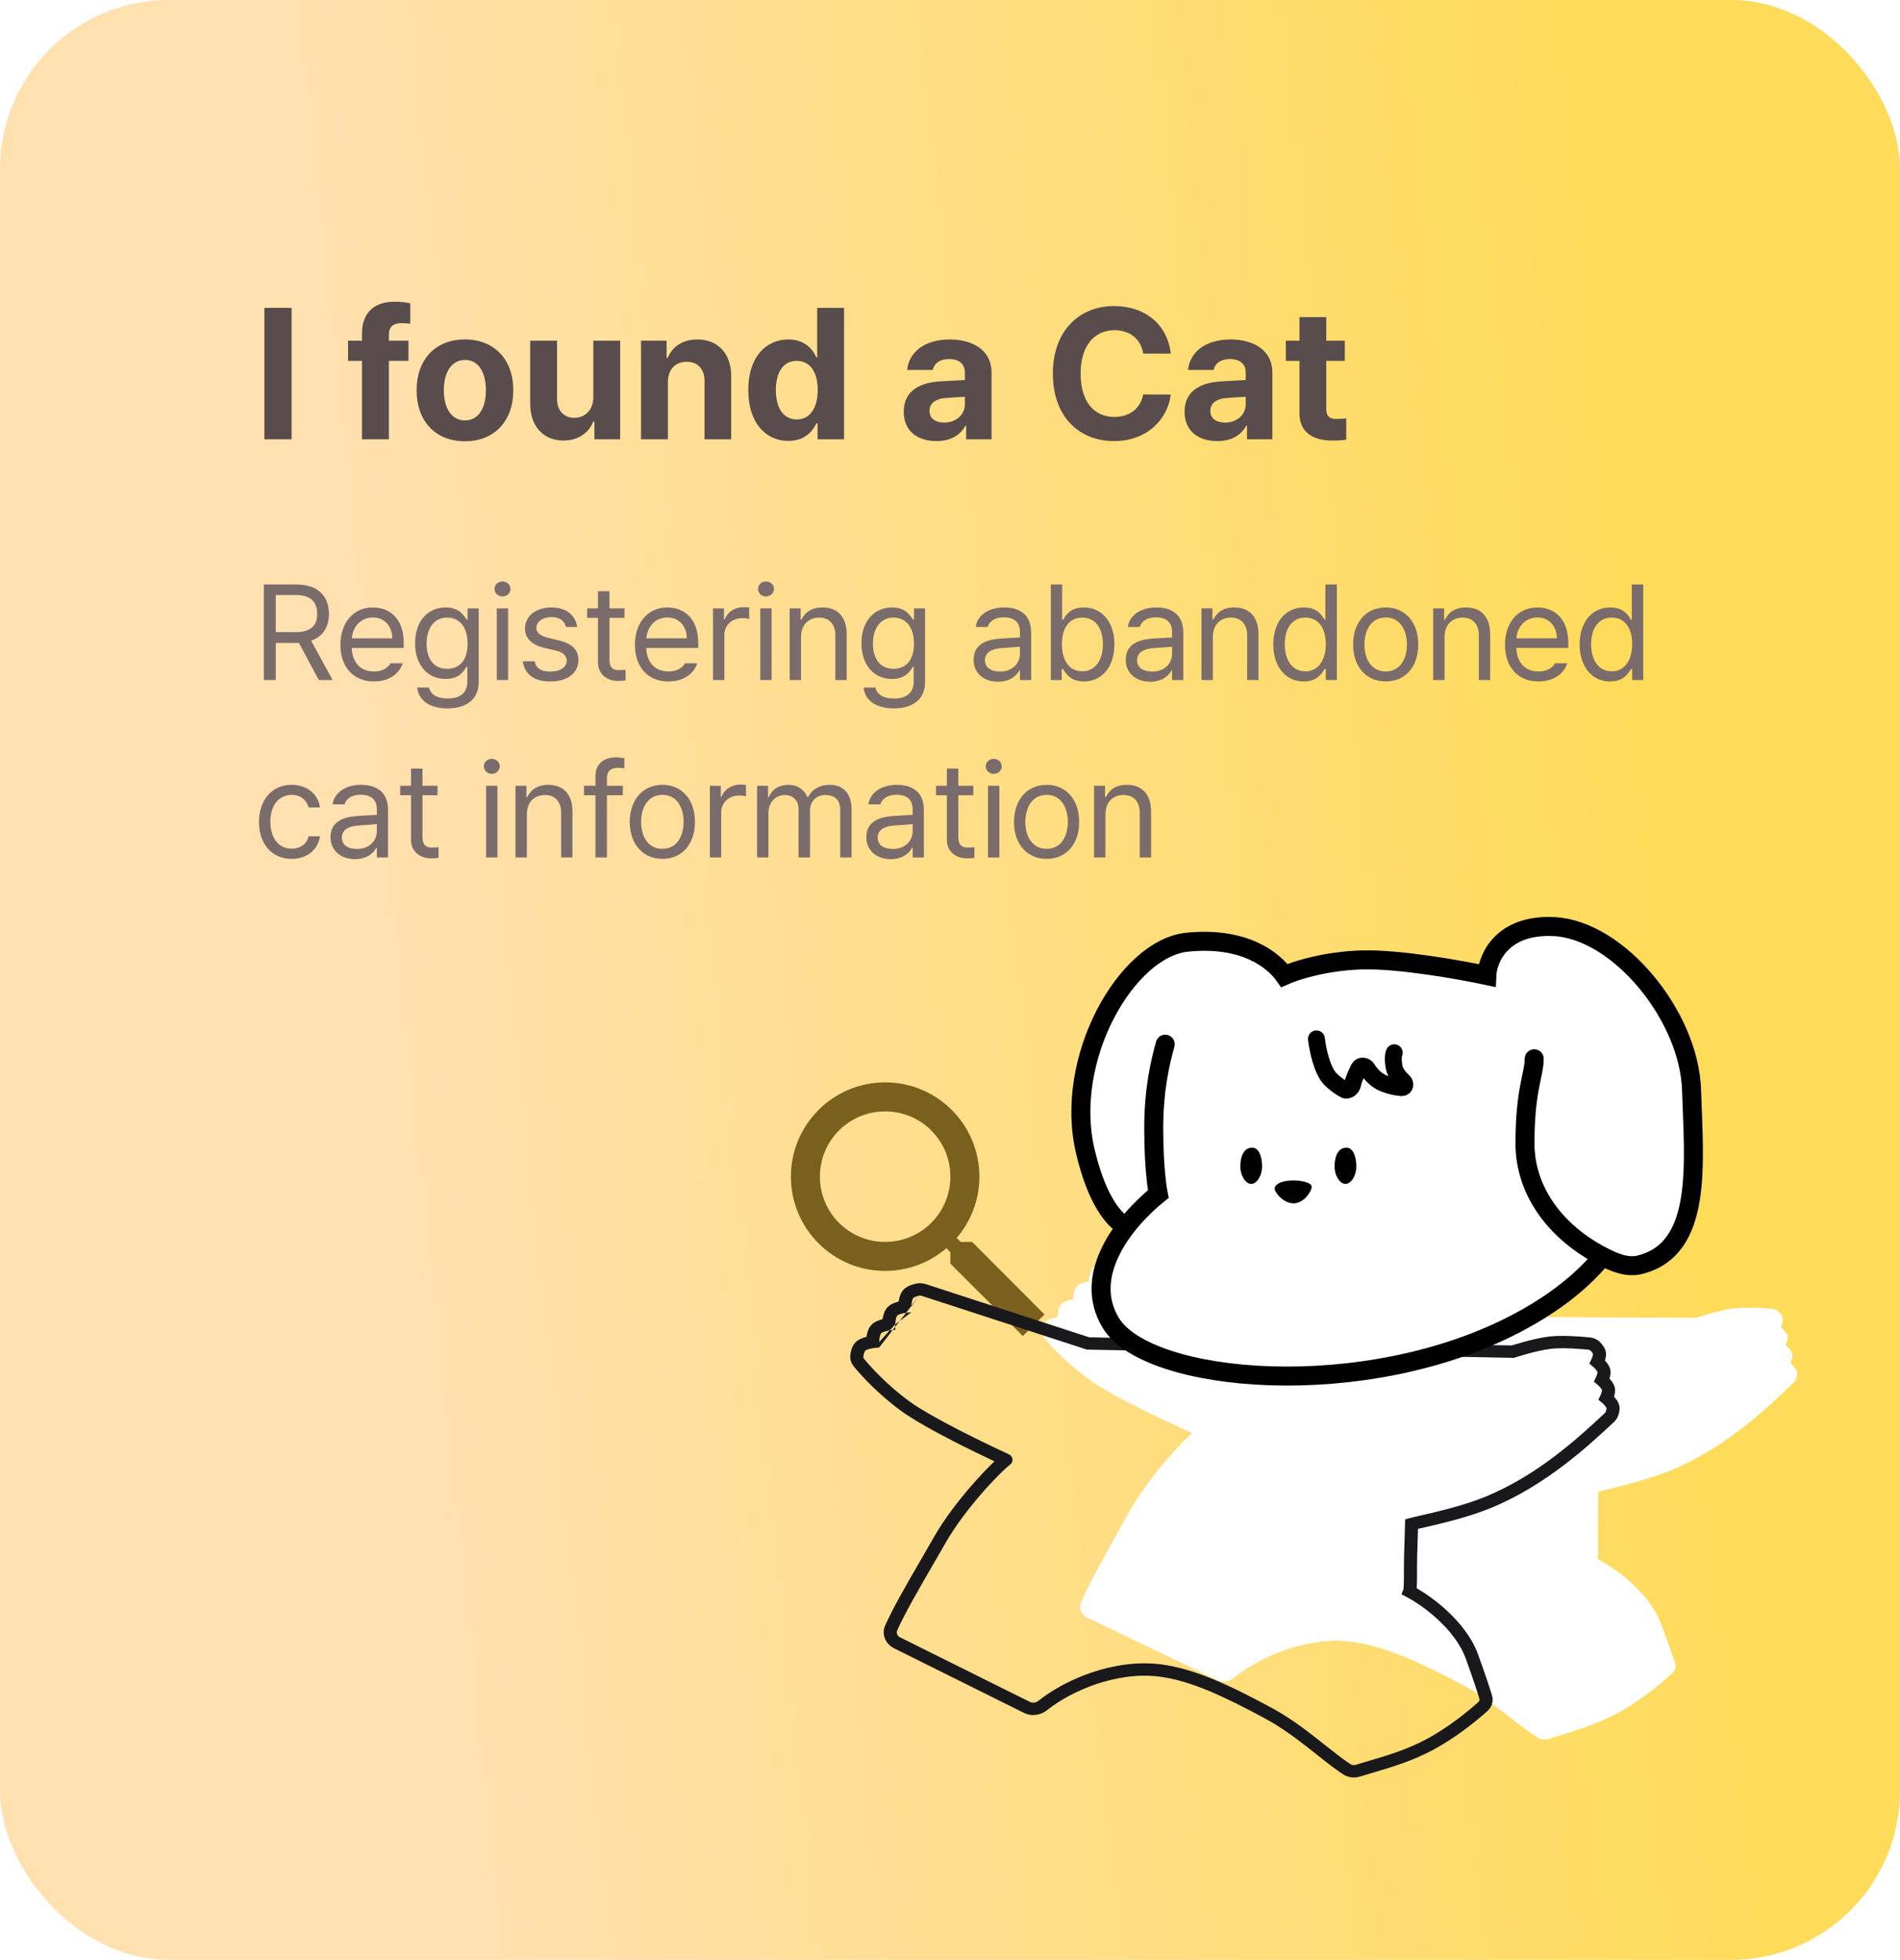 <svg width="450" height="464" viewBox="0 0 450 464" fill="none" xmlns="http://www.w3.org/2000/svg">
<rect width="450" height="464" rx="40" fill="url(#paint0_linear_45_1060)"/>
<path d="M69.066 72.891V104H62.621V72.891H69.066ZM96.738 80.668V85.438H92.098V104H85.738V85.438H82.43V80.668H85.738V78.906C85.738 74.008 88.703 71.43 93.387 71.43C94.848 71.43 96.051 71.559 97.168 71.816V76.629C96.266 76.543 95.578 76.5 95.234 76.5C93.172 76.5 92.098 77.316 92.098 79.25V80.668H96.738ZM110.102 104.473C103.055 104.473 98.672 99.617 98.672 92.398C98.672 85.18 103.055 80.367 110.102 80.367C117.148 80.367 121.574 85.18 121.574 92.398C121.574 99.617 117.148 104.473 110.102 104.473ZM110.145 99.531C113.41 99.531 115.086 96.481 115.086 92.398C115.086 88.273 113.41 85.223 110.145 85.223C106.836 85.223 105.117 88.273 105.117 92.398C105.117 96.481 106.836 99.531 110.145 99.531ZM140.523 94.074V80.668H146.883V104H140.781V99.789H140.523C139.449 102.496 136.957 104.301 133.434 104.301C128.75 104.301 125.57 100.992 125.57 95.535V80.668H131.93V94.418C131.93 97.168 133.52 98.93 136.012 98.93C138.332 98.93 140.523 97.254 140.523 94.074ZM158.184 90.508V104H151.824V80.668H157.883V84.75H158.141C159.215 82.043 161.707 80.367 165.145 80.367C170 80.367 173.223 83.676 173.18 89.133V104H166.863V90.25C166.863 87.371 165.273 85.652 162.652 85.652C159.988 85.652 158.184 87.414 158.184 90.508ZM186.715 104.387C181.387 104.387 177.219 100.133 177.219 92.356C177.219 84.363 181.559 80.367 186.715 80.367C190.625 80.367 192.473 82.688 193.332 84.578H193.547V72.891H199.906V104H193.633V100.262H193.332C192.43 102.195 190.496 104.387 186.715 104.387ZM188.691 99.316C191.871 99.316 193.676 96.523 193.676 92.312C193.676 88.102 191.871 85.438 188.691 85.438C185.469 85.438 183.75 88.231 183.75 92.312C183.75 96.438 185.469 99.316 188.691 99.316ZM214.043 97.469C214.043 92.269 218.254 90.551 222.723 90.293C224.398 90.186 227.535 90.035 228.523 89.992V88.102C228.48 86.168 227.148 85.008 224.785 85.008C222.637 85.008 221.262 85.996 220.918 87.586H214.859C215.246 83.547 218.77 80.367 224.957 80.367C230.027 80.367 234.84 82.644 234.84 88.273V104H228.824V100.777H228.652C227.492 102.926 225.301 104.43 221.82 104.43C217.352 104.43 214.043 102.109 214.043 97.469ZM220.145 97.297C220.145 99.102 221.605 100.047 223.625 100.047C226.504 100.047 228.566 98.113 228.523 95.664V93.945C227.557 93.988 224.85 94.139 223.754 94.246C221.562 94.461 220.145 95.492 220.145 97.297ZM270.762 83.719C270.246 80.281 267.582 78.176 263.973 78.176C259.117 78.176 255.938 81.914 255.938 88.445C255.938 95.148 259.16 98.715 263.93 98.715C267.496 98.715 270.117 96.738 270.762 93.387L277.293 93.43C276.562 99.188 271.75 104.43 263.844 104.43C255.508 104.43 249.363 98.586 249.363 88.445C249.363 78.305 255.637 72.461 263.844 72.461C271.02 72.461 276.434 76.586 277.293 83.719H270.762ZM280.559 97.469C280.559 92.269 284.77 90.551 289.238 90.293C290.914 90.186 294.051 90.035 295.039 89.992V88.102C294.996 86.168 293.664 85.008 291.301 85.008C289.152 85.008 287.777 85.996 287.434 87.586H281.375C281.762 83.547 285.285 80.367 291.473 80.367C296.543 80.367 301.355 82.644 301.355 88.273V104H295.34V100.777H295.168C294.008 102.926 291.816 104.43 288.336 104.43C283.867 104.43 280.559 102.109 280.559 97.469ZM286.66 97.297C286.66 99.102 288.121 100.047 290.141 100.047C293.02 100.047 295.082 98.113 295.039 95.664V93.945C294.072 93.988 291.365 94.139 290.27 94.246C288.078 94.461 286.66 95.492 286.66 97.297ZM318.5 80.668V85.438H314.117V96.824C314.117 98.672 315.02 99.144 316.309 99.188C316.953 99.188 318.07 99.144 318.844 99.059V104.086C318.156 104.215 317.039 104.301 315.449 104.301C310.852 104.301 307.715 102.238 307.758 97.727V85.438H304.535V80.668H307.758V75.082H314.117V80.668H318.5Z" fill="#594C4C"/>
<path d="M62.5 161V138.375H70.188C75.5 138.375 77.906 141.312 77.906 145.344C77.906 148.328 76.562 150.688 73.688 151.688L78.781 161H75.5L70.781 152.188L70.219 152.219H65.312V161H62.5ZM65.312 149.656H70.094C73.688 149.656 75.125 148.031 75.125 145.344C75.125 142.625 73.688 140.875 70.062 140.875H65.312V149.656ZM88.562 161.344C83.656 161.344 80.625 157.875 80.625 152.656C80.625 147.438 83.688 143.812 88.312 143.812C91.875 143.812 95.625 146 95.625 152.281V153.406H83.312C83.438 157 85.531 158.969 88.562 158.969C90.594 158.969 91.875 158.094 92.5 157.031H95.375C94.562 159.594 92.062 161.344 88.562 161.344ZM83.344 151.125H92.906C92.906 148.281 91.094 146.188 88.312 146.188C85.375 146.188 83.5 148.5 83.344 151.125ZM106 167.719C101.906 167.719 99.125 165.938 98.812 162.781H101.625C102 164.5 103.594 165.375 106 165.375C108.906 165.375 110.688 164.125 110.688 161.312V157.875H110.469C109.906 158.812 108.812 160.75 105.531 160.75C101.406 160.75 98.312 157.625 98.312 152.281C98.312 147.062 101.312 143.812 105.562 143.812C108.844 143.812 109.906 145.812 110.531 146.719H110.75V144.031H113.375V161.469C113.375 165.844 110.125 167.719 106 167.719ZM105.906 158.344C109 158.344 110.75 156.125 110.75 152.375C110.75 148.75 109.062 146.219 105.906 146.219C102.656 146.219 101.031 148.969 101.031 152.375C101.031 155.906 102.688 158.344 105.906 158.344ZM117.656 161V144.031H120.344V161H117.656ZM119 141.219C117.969 141.219 117.125 140.438 117.125 139.438C117.125 138.438 117.969 137.656 119 137.656C120.031 137.656 120.906 138.438 120.906 139.438C120.906 140.438 120.031 141.219 119 141.219ZM134.062 148.438C133.688 147.031 132.625 146.094 130.625 146.094C128.531 146.094 127.031 147.219 127.031 148.656C127.031 149.781 127.938 150.562 129.938 151.031L132.469 151.656C135.5 152.375 137 153.875 137 156.25C137 159.188 134.594 161.344 130.344 161.344C126.531 161.344 124.25 159.656 123.812 156.562H126.625C126.938 158.219 128.156 159 130.281 159C132.688 159 134.219 158 134.219 156.406C134.219 155.219 133.375 154.406 131.438 153.969L128.875 153.375C125.906 152.688 124.344 151.062 124.344 148.812C124.344 145.906 126.875 143.812 130.625 143.812C134.125 143.812 136.344 145.688 136.688 148.438H134.062ZM147.906 144.031V146.281H144.344V156.125C144.344 158.312 145.406 158.656 146.562 158.656C147.062 158.656 147.75 158.625 148.156 158.594V161.094C147.75 161.156 147.062 161.219 146.281 161.219C144.031 161.219 141.625 159.812 141.625 156.812V146.281H139.062V144.031H141.625V139.969H144.344V144.031H147.906ZM158.312 161.344C153.406 161.344 150.375 157.875 150.375 152.656C150.375 147.438 153.438 143.812 158.062 143.812C161.625 143.812 165.375 146 165.375 152.281V153.406H153.062C153.188 157 155.281 158.969 158.312 158.969C160.344 158.969 161.625 158.094 162.25 157.031H165.125C164.312 159.594 161.812 161.344 158.312 161.344ZM153.094 151.125H162.656C162.656 148.281 160.844 146.188 158.062 146.188C155.125 146.188 153.25 148.5 153.094 151.125ZM168.875 161V144.031H171.469V146.625H171.656C172.281 144.906 174.031 143.75 176.031 143.75C176.438 143.75 177.125 143.781 177.438 143.812V146.531C177.25 146.469 176.5 146.344 175.812 146.344C173.375 146.344 171.562 148.031 171.562 150.312V161H168.875ZM180.062 161V144.031H182.75V161H180.062ZM181.406 141.219C180.375 141.219 179.531 140.438 179.531 139.438C179.531 138.438 180.375 137.656 181.406 137.656C182.438 137.656 183.312 138.438 183.312 139.438C183.312 140.438 182.438 141.219 181.406 141.219ZM189.719 150.812V161H187.031V144.031H189.625V146.688H189.844C190.656 144.969 192.219 143.812 194.812 143.812C198.25 143.812 200.531 145.906 200.531 150.219V161H197.844V150.406C197.844 147.781 196.406 146.219 194 146.219C191.531 146.219 189.719 147.875 189.719 150.812ZM211.719 167.719C207.625 167.719 204.844 165.938 204.531 162.781H207.344C207.719 164.5 209.312 165.375 211.719 165.375C214.625 165.375 216.406 164.125 216.406 161.312V157.875H216.188C215.625 158.812 214.531 160.75 211.25 160.75C207.125 160.75 204.031 157.625 204.031 152.281C204.031 147.062 207.031 143.812 211.281 143.812C214.562 143.812 215.625 145.812 216.25 146.719H216.469V144.031H219.094V161.469C219.094 165.844 215.844 167.719 211.719 167.719ZM211.625 158.344C214.719 158.344 216.469 156.125 216.469 152.375C216.469 148.75 214.781 146.219 211.625 146.219C208.375 146.219 206.75 148.969 206.75 152.375C206.75 155.906 208.406 158.344 211.625 158.344ZM230.594 156.188C230.594 152.281 234.031 151.406 236.969 151.188C238.047 151.109 240.797 150.969 241.562 150.938V149.562C241.562 147.406 240.281 146.156 237.719 146.156C235.562 146.156 234.281 147.156 233.906 148.438H231.094C231.438 145.719 234.094 143.812 237.844 143.812C240.062 143.812 244.219 144.469 244.219 149.812V161H241.562V158.688H241.438C240.875 159.844 239.312 161.406 236.375 161.406C233.156 161.406 230.594 159.5 230.594 156.188ZM233.281 156.312C233.281 158.094 234.781 159 236.844 159C239.875 159 241.562 156.969 241.562 154.844V153.125L237.281 153.438C234.844 153.594 233.281 154.469 233.281 156.312ZM248.875 161V138.375H251.562V146.719H251.781C252.375 145.812 253.375 143.812 256.688 143.812C260.938 143.812 263.938 147.188 263.938 152.562C263.938 157.938 260.938 161.344 256.719 161.344C253.469 161.344 252.375 159.344 251.781 158.406H251.469V161H248.875ZM251.5 152.5C251.5 156.312 253.219 158.938 256.312 158.938C259.531 158.938 261.219 156.125 261.219 152.5C261.219 148.969 259.594 146.219 256.312 146.219C253.188 146.219 251.5 148.75 251.5 152.5ZM266.625 156.188C266.625 152.281 270.062 151.406 273 151.188C274.078 151.109 276.828 150.969 277.594 150.938V149.562C277.594 147.406 276.312 146.156 273.75 146.156C271.594 146.156 270.312 147.156 269.938 148.438H267.125C267.469 145.719 270.125 143.812 273.875 143.812C276.094 143.812 280.25 144.469 280.25 149.812V161H277.594V158.688H277.469C276.906 159.844 275.344 161.406 272.406 161.406C269.188 161.406 266.625 159.5 266.625 156.188ZM269.312 156.312C269.312 158.094 270.812 159 272.875 159C275.906 159 277.594 156.969 277.594 154.844V153.125L273.312 153.438C270.875 153.594 269.312 154.469 269.312 156.312ZM287.25 150.812V161H284.562V144.031H287.156V146.688H287.375C288.188 144.969 289.75 143.812 292.344 143.812C295.781 143.812 298.062 145.906 298.062 150.219V161H295.375V150.406C295.375 147.781 293.938 146.219 291.531 146.219C289.062 146.219 287.25 147.875 287.25 150.812ZM308.781 161.344C304.562 161.344 301.562 157.938 301.562 152.562C301.562 147.188 304.562 143.812 308.812 143.812C312.094 143.812 313.156 145.812 313.719 146.719H313.906V138.375H316.625V161H314V158.406H313.719C313.125 159.344 312.031 161.344 308.781 161.344ZM309.156 158.938C312.25 158.938 314 156.312 314 152.5C314 148.75 312.312 146.219 309.156 146.219C305.906 146.219 304.281 148.969 304.281 152.5C304.281 156.125 305.938 158.938 309.156 158.938ZM328.219 161.344C323.594 161.344 320.469 157.875 320.469 152.594C320.469 147.312 323.594 143.812 328.219 143.812C332.812 143.812 335.906 147.312 335.906 152.594C335.906 157.875 332.812 161.344 328.219 161.344ZM328.219 158.969C331.625 158.969 333.219 155.969 333.219 152.594C333.219 149.219 331.625 146.188 328.219 146.188C324.75 146.188 323.156 149.219 323.156 152.594C323.156 155.969 324.75 158.969 328.219 158.969ZM342.125 150.812V161H339.438V144.031H342.031V146.688H342.25C343.062 144.969 344.625 143.812 347.219 143.812C350.656 143.812 352.938 145.906 352.938 150.219V161H350.25V150.406C350.25 147.781 348.812 146.219 346.406 146.219C343.938 146.219 342.125 147.875 342.125 150.812ZM364.375 161.344C359.469 161.344 356.438 157.875 356.438 152.656C356.438 147.438 359.5 143.812 364.125 143.812C367.688 143.812 371.438 146 371.438 152.281V153.406H359.125C359.25 157 361.344 158.969 364.375 158.969C366.406 158.969 367.688 158.094 368.312 157.031H371.188C370.375 159.594 367.875 161.344 364.375 161.344ZM359.156 151.125H368.719C368.719 148.281 366.906 146.188 364.125 146.188C361.188 146.188 359.312 148.5 359.156 151.125ZM381.344 161.344C377.125 161.344 374.125 157.938 374.125 152.562C374.125 147.188 377.125 143.812 381.375 143.812C384.656 143.812 385.719 145.812 386.281 146.719H386.469V138.375H389.188V161H386.562V158.406H386.281C385.688 159.344 384.594 161.344 381.344 161.344ZM381.719 158.938C384.812 158.938 386.562 156.312 386.562 152.5C386.562 148.75 384.875 146.219 381.719 146.219C378.469 146.219 376.844 148.969 376.844 152.5C376.844 156.125 378.5 158.938 381.719 158.938ZM69.094 203.344C64.281 203.344 61.344 199.688 61.344 194.594C61.344 189.438 64.406 185.812 69.031 185.812C72.656 185.812 75.344 187.938 75.781 191.156H73.094C72.719 189.594 71.344 188.188 69.094 188.188C66.062 188.188 64.031 190.688 64.031 194.5C64.031 198.438 66 200.938 69.094 200.938C71.094 200.938 72.625 199.875 73.094 198H75.781C75.344 201.031 72.875 203.344 69.094 203.344ZM78.281 198.188C78.281 194.281 81.719 193.406 84.656 193.188C85.734 193.109 88.484 192.969 89.25 192.938V191.562C89.25 189.406 87.969 188.156 85.406 188.156C83.25 188.156 81.969 189.156 81.594 190.438H78.781C79.125 187.719 81.781 185.812 85.531 185.812C87.75 185.812 91.906 186.469 91.906 191.812V203H89.25V200.688H89.125C88.562 201.844 87 203.406 84.062 203.406C80.844 203.406 78.281 201.5 78.281 198.188ZM80.969 198.312C80.969 200.094 82.469 201 84.531 201C87.562 201 89.25 198.969 89.25 196.844V195.125L84.969 195.438C82.531 195.594 80.969 196.469 80.969 198.312ZM103.625 186.031V188.281H100.062V198.125C100.062 200.312 101.125 200.656 102.281 200.656C102.781 200.656 103.469 200.625 103.875 200.594V203.094C103.469 203.156 102.781 203.219 102 203.219C99.75 203.219 97.344 201.812 97.344 198.812V188.281H94.781V186.031H97.344V181.969H100.062V186.031H103.625ZM115.125 203V186.031H117.812V203H115.125ZM116.469 183.219C115.438 183.219 114.594 182.438 114.594 181.438C114.594 180.438 115.438 179.656 116.469 179.656C117.5 179.656 118.375 180.438 118.375 181.438C118.375 182.438 117.5 183.219 116.469 183.219ZM124.781 192.812V203H122.094V186.031H124.688V188.688H124.906C125.719 186.969 127.281 185.812 129.875 185.812C133.312 185.812 135.594 187.906 135.594 192.219V203H132.906V192.406C132.906 189.781 131.469 188.219 129.062 188.219C126.594 188.219 124.781 189.875 124.781 192.812ZM147.5 186.031V188.281H143.75V203H141.031V188.281H138.312V186.031H141.031V183.719C141.031 180.969 142.875 179.312 145.875 179.312C146.531 179.312 147.312 179.406 147.875 179.5V181.906C147.312 181.812 146.812 181.781 146.469 181.781C144.594 181.781 143.75 182.562 143.75 184.312V186.031H147.5ZM156.906 203.344C152.281 203.344 149.156 199.875 149.156 194.594C149.156 189.312 152.281 185.812 156.906 185.812C161.5 185.812 164.594 189.312 164.594 194.594C164.594 199.875 161.5 203.344 156.906 203.344ZM156.906 200.969C160.312 200.969 161.906 197.969 161.906 194.594C161.906 191.219 160.312 188.188 156.906 188.188C153.438 188.188 151.844 191.219 151.844 194.594C151.844 197.969 153.438 200.969 156.906 200.969ZM168.125 203V186.031H170.719V188.625H170.906C171.531 186.906 173.281 185.75 175.281 185.75C175.688 185.75 176.375 185.781 176.688 185.812V188.531C176.5 188.469 175.75 188.344 175.062 188.344C172.625 188.344 170.812 190.031 170.812 192.312V203H168.125ZM179.312 203V186.031H181.906V188.688H182.125C182.844 186.875 184.469 185.812 186.688 185.812C188.906 185.812 190.406 186.875 191.219 188.688H191.406C192.281 186.938 194.062 185.812 196.5 185.812C199.531 185.812 201.688 187.656 201.688 191.656V203H199V191.688C199 189.188 197.406 188.219 195.562 188.219C193.188 188.219 191.844 189.812 191.844 191.969V203H189.125V191.406C189.125 189.5 187.75 188.219 185.812 188.219C183.781 188.219 182 189.938 182 192.406V203H179.312ZM205.188 198.188C205.188 194.281 208.625 193.406 211.562 193.188C212.641 193.109 215.391 192.969 216.156 192.938V191.562C216.156 189.406 214.875 188.156 212.312 188.156C210.156 188.156 208.875 189.156 208.5 190.438H205.688C206.031 187.719 208.688 185.812 212.438 185.812C214.656 185.812 218.812 186.469 218.812 191.812V203H216.156V200.688H216.031C215.469 201.844 213.906 203.406 210.969 203.406C207.75 203.406 205.188 201.5 205.188 198.188ZM207.875 198.312C207.875 200.094 209.375 201 211.438 201C214.469 201 216.156 198.969 216.156 196.844V195.125L211.875 195.438C209.438 195.594 207.875 196.469 207.875 198.312ZM230.531 186.031V188.281H226.969V198.125C226.969 200.312 228.031 200.656 229.188 200.656C229.688 200.656 230.375 200.625 230.781 200.594V203.094C230.375 203.156 229.688 203.219 228.906 203.219C226.656 203.219 224.25 201.812 224.25 198.812V188.281H221.688V186.031H224.25V181.969H226.969V186.031H230.531ZM234 203V186.031H236.688V203H234ZM235.344 183.219C234.312 183.219 233.469 182.438 233.469 181.438C233.469 180.438 234.312 179.656 235.344 179.656C236.375 179.656 237.25 180.438 237.25 181.438C237.25 182.438 236.375 183.219 235.344 183.219ZM247.906 203.344C243.281 203.344 240.156 199.875 240.156 194.594C240.156 189.312 243.281 185.812 247.906 185.812C252.5 185.812 255.594 189.312 255.594 194.594C255.594 199.875 252.5 203.344 247.906 203.344ZM247.906 200.969C251.312 200.969 252.906 197.969 252.906 194.594C252.906 191.219 251.312 188.188 247.906 188.188C244.438 188.188 242.844 191.219 242.844 194.594C242.844 197.969 244.438 200.969 247.906 200.969ZM261.812 192.812V203H259.125V186.031H261.719V188.688H261.938C262.75 186.969 264.312 185.812 266.906 185.812C270.344 185.812 272.625 187.906 272.625 192.219V203H269.938V192.406C269.938 189.781 268.5 188.219 266.094 188.219C263.625 188.219 261.812 189.875 261.812 192.812Z" fill="#7B6C6C"/>
<g clip-path="url(#clip0_45_1060)">
<path d="M230.241 294.03H227.528L226.567 293.103C229.932 289.189 231.958 284.107 231.958 278.578C231.958 266.251 221.966 256.259 209.639 256.259C197.312 256.259 187.319 266.251 187.319 278.578C187.319 290.905 197.312 300.898 209.639 300.898C215.167 300.898 220.249 298.872 224.163 295.507L225.09 296.468V299.181L242.259 316.315L247.375 311.199L230.241 294.03ZM209.639 294.03C201.089 294.03 194.187 287.128 194.187 278.578C194.187 270.028 201.089 263.127 209.639 263.127C218.189 263.127 225.09 270.028 225.09 278.578C225.09 287.128 218.189 294.03 209.639 294.03Z" fill="#7A601D"/>
</g>
<g filter="url(#filter0_i_45_1060)">
<path d="M378.512 347.768C391.101 342.374 400.655 333.225 406.767 327.348C407.021 327.104 407.228 326.823 407.346 326.499C407.509 326.052 407.7 325.38 407.611 324.873C407.434 323.864 406.009 322.726 406.009 322.726C406.009 322.726 406.617 321.45 406.471 320.618C406.294 319.609 404.87 318.471 404.87 318.471C404.87 318.471 405.478 317.195 405.332 316.363C405.155 315.353 403.731 314.216 403.731 314.216C403.731 314.216 404.339 312.939 404.193 312.108C404.099 311.576 403.66 311.009 403.265 310.591C402.853 310.155 402.267 309.925 401.652 309.873C399.796 309.714 395.582 309.425 392.663 309.775C389.077 310.205 383.734 312.045 383.734 312.045L283.397 311.507L244.38 299.401C243.932 299.262 243.455 299.216 242.998 299.32C242.321 299.474 241.325 299.778 240.815 300.308C239.925 301.234 239.969 303.415 239.969 303.415C239.969 303.415 237.903 303.683 237.085 304.533C236.196 305.459 236.24 307.64 236.24 307.64C236.24 307.64 234.174 307.908 233.356 308.759C232.467 309.684 232.511 311.865 232.511 311.865C232.511 311.865 230.445 312.133 229.627 312.984C229.118 313.513 228.915 314.455 228.834 315.163C228.765 315.764 228.981 316.353 229.381 316.829C231.218 319.013 235.179 323.146 240.255 326.783C245.981 330.887 259.771 337.22 264.474 339.299C262.26 340.963 253.788 350.016 249.141 358.506C245.086 365.916 240.508 373.705 238.045 379.43C237.467 380.773 238.132 382.287 239.508 382.948L270.423 397.791C271.651 398.381 273.127 398.128 274.155 397.277C280.088 392.367 291.151 387.452 301.642 388.609C309.627 389.489 318.152 393.515 327.443 398.351C335.051 402.311 341.312 408.299 346.258 411.392C347.042 411.881 348.023 411.94 348.903 411.646C353.509 410.11 360.008 408.493 366.052 405.044C371 402.22 375.22 398.713 378.054 396.122C378.707 395.526 378.978 394.686 378.721 393.858C378.253 392.35 377.254 389.443 375.341 384.383C372.445 376.726 364.117 371.014 360.314 369.115C360.626 368.268 360.377 364.13 360.422 360.588L360.516 353.158C363.061 352.434 371.802 350.643 378.512 347.768Z" fill="white"/>
<path d="M378.512 347.768C391.101 342.374 400.655 333.225 406.767 327.348C407.021 327.104 407.228 326.823 407.346 326.499C407.509 326.052 407.7 325.38 407.611 324.873C407.434 323.864 406.009 322.726 406.009 322.726C406.009 322.726 406.617 321.45 406.471 320.618C406.294 319.609 404.87 318.471 404.87 318.471C404.87 318.471 405.478 317.195 405.332 316.363C405.155 315.353 403.731 314.216 403.731 314.216C403.731 314.216 404.339 312.939 404.193 312.108C404.099 311.576 403.66 311.009 403.265 310.591C402.853 310.155 402.267 309.925 401.652 309.873C399.796 309.714 395.582 309.425 392.663 309.775C389.077 310.205 383.734 312.045 383.734 312.045L283.397 311.507L244.38 299.401C243.932 299.262 243.455 299.216 242.998 299.32C242.321 299.474 241.325 299.778 240.815 300.308C239.925 301.234 239.969 303.415 239.969 303.415C239.969 303.415 237.903 303.683 237.085 304.533C236.196 305.459 236.24 307.64 236.24 307.64C236.24 307.64 234.174 307.908 233.356 308.759C232.467 309.684 232.511 311.865 232.511 311.865C232.511 311.865 230.445 312.133 229.627 312.984C229.118 313.513 228.915 314.455 228.834 315.163C228.765 315.764 228.981 316.353 229.381 316.829C231.218 319.013 235.179 323.146 240.255 326.783C245.981 330.887 259.771 337.22 264.474 339.299C262.26 340.963 253.788 350.016 249.141 358.506C245.086 365.916 240.508 373.705 238.045 379.43C237.467 380.773 238.132 382.287 239.508 382.948L270.423 397.791C271.651 398.381 273.127 398.128 274.155 397.277C280.088 392.367 291.151 387.452 301.642 388.609C309.627 389.489 318.152 393.515 327.443 398.351C335.051 402.311 341.312 408.299 346.258 411.392C347.042 411.881 348.023 411.94 348.903 411.646C353.509 410.11 360.008 408.493 366.052 405.044C371 402.22 375.22 398.713 378.054 396.122C378.707 395.526 378.978 394.686 378.721 393.858C378.253 392.35 377.254 389.443 375.341 384.383C372.445 376.726 364.117 371.014 360.314 369.115C360.626 368.268 360.377 364.13 360.422 360.588L360.516 353.158C363.061 352.434 371.802 350.643 378.512 347.768Z" fill="white"/>
</g>
<g filter="url(#filter1_i_45_1060)">
<path fill-rule="evenodd" clip-rule="evenodd" d="M245.755 298.74C245.875 298.715 246.054 298.717 246.293 298.795L285.44 311.531L386.557 313.482L386.819 313.396L386.832 313.392L386.874 313.378C386.912 313.366 386.969 313.348 387.044 313.324C387.193 313.276 387.412 313.208 387.686 313.124C388.236 312.956 389.006 312.728 389.885 312.489C391.667 312.004 393.81 311.497 395.475 311.321C398.218 311.031 402.28 311.359 404.151 311.546C404.464 311.577 404.647 311.686 404.739 311.785C404.896 311.957 405.04 312.135 405.145 312.301C405.197 312.382 405.232 312.449 405.254 312.501C405.272 312.543 405.277 312.565 405.278 312.569C405.279 312.574 405.28 312.592 405.279 312.627C405.277 312.671 405.271 312.728 405.259 312.8C405.234 312.945 405.189 313.111 405.133 313.278C405.078 313.442 405.019 313.589 404.973 313.694C404.951 313.746 404.932 313.786 404.921 313.811C404.915 313.824 404.911 313.833 404.908 313.837L404.908 313.839L404.907 313.84L404.907 313.84L404.411 314.836L405.296 315.564L405.296 315.564L405.3 315.567C405.305 315.572 405.315 315.58 405.329 315.592C405.357 315.616 405.4 315.655 405.454 315.704C405.563 315.805 405.709 315.947 405.855 316.111C406.004 316.277 406.135 316.446 406.23 316.599C406.276 316.674 406.307 316.736 406.327 316.783C406.342 316.82 406.347 316.84 406.348 316.844C406.349 316.848 406.35 316.866 406.349 316.902C406.347 316.945 406.341 317.003 406.329 317.074C406.304 317.22 406.259 317.385 406.203 317.552C406.148 317.716 406.089 317.863 406.043 317.968C406.021 318.02 406.002 318.06 405.99 318.086C405.985 318.098 405.98 318.107 405.978 318.111L405.978 318.112L405.977 318.114L405.977 318.115L405.481 319.111L406.365 319.838L406.366 319.838L406.367 319.839L406.368 319.84L406.37 319.842C406.375 319.846 406.385 319.855 406.399 319.867C406.427 319.891 406.47 319.929 406.524 319.979C406.633 320.08 406.779 320.222 406.925 320.385C407.074 320.552 407.205 320.72 407.3 320.874C407.346 320.949 407.377 321.01 407.397 321.057C407.412 321.094 407.417 321.114 407.418 321.118C407.419 321.122 407.42 321.141 407.419 321.176C407.417 321.219 407.411 321.277 407.399 321.348C407.374 321.494 407.329 321.659 407.273 321.826C407.218 321.991 407.159 322.137 407.113 322.243C407.09 322.295 407.072 322.335 407.06 322.36C407.054 322.373 407.05 322.381 407.048 322.386L407.047 322.387L407.047 322.388L407.046 322.389L406.551 323.385L407.435 324.112L407.436 324.113L407.437 324.114L407.438 324.114L407.44 324.116C407.445 324.12 407.455 324.129 407.469 324.141C407.497 324.165 407.54 324.203 407.594 324.253C407.703 324.354 407.848 324.496 407.995 324.659C408.144 324.826 408.275 324.994 408.369 325.148C408.416 325.223 408.447 325.285 408.466 325.331C408.482 325.369 408.487 325.389 408.488 325.393C408.488 325.397 408.491 325.425 408.487 325.48C408.482 325.543 408.471 325.623 408.45 325.719C408.408 325.913 408.34 326.121 408.27 326.303C408.243 326.374 408.181 326.476 408.041 326.605C401.8 332.412 392.248 341.247 379.828 346.347C374.702 348.453 368.463 349.887 364.607 350.774C363.457 351.038 362.52 351.254 361.886 351.424L360.8 351.716L360.548 360.216C360.51 361.509 360.508 362.89 360.507 364.143C360.507 364.628 360.507 365.094 360.504 365.527C360.499 366.317 360.488 366.996 360.459 367.522C360.445 367.786 360.427 367.992 360.407 368.144C360.392 368.253 360.38 368.303 360.379 368.312L359.929 369.472L361.107 370.081C362.873 370.993 365.766 372.859 368.544 375.428C371.328 378.002 373.904 381.196 375.183 384.749C377.012 389.83 377.952 392.722 378.384 394.197C378.461 394.46 378.392 394.75 378.107 395.003C375.263 397.518 371.068 400.888 366.198 403.568C361.499 406.153 356.582 407.605 352.359 408.852C351.244 409.181 350.177 409.496 349.176 409.813C348.675 409.972 348.214 409.904 347.901 409.702C346.105 408.544 344.14 406.986 341.916 405.223C341.202 404.657 340.461 404.069 339.691 403.467C336.572 401.031 333.053 398.426 329.151 396.326C319.949 391.374 311.216 387.07 302.877 386.034C291.827 384.662 280.23 389.643 273.968 394.657C273.34 395.16 272.532 395.237 271.943 394.945L241.198 379.658C240.496 379.309 240.239 378.577 240.503 377.991C242.412 373.756 245.531 368.38 248.766 362.804C249.819 360.988 250.885 359.152 251.925 357.326C254.262 353.225 257.558 348.962 260.567 345.508C263.606 342.02 266.236 339.489 267.21 338.781C267.635 338.472 267.858 337.977 267.801 337.473C267.743 336.969 267.413 336.526 266.929 336.304C264.604 335.238 260.027 333.08 255.329 330.669C250.602 328.243 245.86 325.615 243.139 323.606C238.237 319.988 234.425 315.891 232.682 313.755C232.503 313.535 232.453 313.321 232.474 313.157C232.514 312.856 232.577 312.541 232.669 312.267C232.768 311.976 232.864 311.841 232.902 311.803C233.008 311.696 233.37 311.51 233.963 311.353C234.217 311.286 234.454 311.239 234.627 311.21C234.713 311.195 234.781 311.185 234.825 311.179C234.847 311.175 234.863 311.173 234.871 311.172L234.876 311.172L234.877 311.172L234.878 311.171L234.879 311.171L236.233 311.015M233.219 308.506C233.182 308.515 233.145 308.525 233.107 308.535C232.454 308.707 231.36 309.061 230.632 309.794C230.15 310.279 229.877 310.875 229.712 311.36C229.542 311.864 229.448 312.372 229.395 312.778C229.258 313.816 229.622 314.788 230.228 315.531C232.093 317.817 236.085 322.104 241.237 325.907C244.187 328.084 249.14 330.815 253.86 333.238C257.473 335.092 261.012 336.797 263.536 337.982C262.101 339.332 260.183 341.324 258.165 343.641C255.087 347.173 251.656 351.597 249.189 355.927C248.186 357.688 247.145 359.482 246.107 361.271C242.851 366.883 239.62 372.451 237.646 376.83C236.706 378.917 237.73 381.233 239.766 382.245L270.51 397.532C272.362 398.453 274.522 398.066 275.986 396.894C281.789 392.247 292.545 387.7 302.492 388.936C310.136 389.886 318.361 393.879 327.626 398.866C331.284 400.834 334.634 403.304 337.72 405.716C338.434 406.274 339.138 406.832 339.831 407.382C342.088 409.171 344.224 410.866 346.162 412.115C347.403 412.916 348.908 412.992 350.183 412.588C351.086 412.302 352.082 412.008 353.148 411.694C357.389 410.445 362.741 408.868 367.775 406.099C372.924 403.265 377.31 399.734 380.238 397.143C381.282 396.22 381.785 394.837 381.375 393.436C380.919 391.88 379.957 388.925 378.121 383.825C376.628 379.675 373.69 376.101 370.709 373.345C368.16 370.987 365.51 369.165 363.536 368.035C363.544 367.924 363.552 367.81 363.558 367.693C363.591 367.094 363.602 366.358 363.607 365.563C363.61 365.101 363.61 364.618 363.611 364.122C363.612 362.883 363.613 361.567 363.65 360.317L363.838 353.973C364.211 353.886 364.637 353.788 365.109 353.679C368.904 352.809 375.661 351.259 381.083 349.032C394.093 343.689 404.012 334.479 410.228 328.696C410.606 328.344 410.969 327.889 411.189 327.314C411.29 327.051 411.409 326.701 411.491 326.322C411.569 325.961 411.636 325.476 411.557 324.979C411.408 324.035 410.753 323.219 410.361 322.781C410.325 322.74 410.289 322.701 410.253 322.662C410.403 322.204 410.604 321.44 410.487 320.704C410.338 319.76 409.683 318.945 409.291 318.507C409.255 318.466 409.219 318.426 409.183 318.388C409.333 317.929 409.534 317.166 409.417 316.43C409.268 315.486 408.613 314.671 408.221 314.232C408.185 314.192 408.149 314.152 408.113 314.114C408.263 313.655 408.464 312.892 408.348 312.156C408.191 311.169 407.481 310.315 407.079 309.878C406.359 309.094 405.374 308.727 404.457 308.635C402.61 308.451 398.232 308.083 395.109 308.412C393.171 308.617 390.819 309.183 389.006 309.676C388.088 309.926 387.286 310.164 386.713 310.339C386.434 310.424 386.209 310.495 386.05 310.545L285.971 308.614L247.288 296.029C246.633 295.816 245.858 295.714 245.057 295.884C244.666 295.966 244.153 296.097 243.643 296.295C243.155 296.485 242.542 296.785 242.065 297.266C241.269 298.067 240.994 299.234 240.877 299.921C240.864 300 240.852 300.078 240.841 300.153C240.804 300.163 240.767 300.172 240.729 300.182C240.076 300.355 238.982 300.709 238.254 301.442C237.458 302.243 237.183 303.41 237.066 304.097C237.053 304.176 237.041 304.254 237.03 304.33C236.993 304.339 236.956 304.348 236.918 304.358C236.265 304.531 235.171 304.885 234.443 305.618C233.646 306.419 233.371 307.586 233.255 308.273C233.242 308.352 233.23 308.43 233.219 308.506ZM240.04 305.548L240.04 305.542C240.04 305.533 240.041 305.516 240.041 305.492C240.043 305.446 240.045 305.373 240.051 305.282C240.062 305.098 240.085 304.847 240.131 304.577C240.238 303.944 240.413 303.563 240.525 303.451C240.631 303.344 240.992 303.158 241.585 303.001C241.839 302.934 242.076 302.887 242.249 302.857C242.335 302.843 242.403 302.833 242.447 302.826C242.469 302.823 242.485 302.821 242.494 302.82L242.498 302.82L242.5 302.819L242.501 302.819L243.856 302.663M243.851 301.372L243.852 301.366C243.852 301.357 243.852 301.34 243.852 301.316C243.854 301.27 243.856 301.197 243.862 301.106C243.873 300.922 243.896 300.671 243.942 300.401C244.049 299.768 244.224 299.387 244.336 299.275C244.379 299.231 244.528 299.124 244.843 299.002C245.135 298.888 245.464 298.801 245.755 298.74M243.851 301.372L243.851 301.373L243.851 301.374L243.851 301.375M240.04 305.548L240.04 305.549L240.04 305.55L240.04 305.551L240.045 306.839L238.69 306.995L238.689 306.995L238.688 306.996L238.687 306.996L238.682 306.996C238.674 306.997 238.658 306.999 238.636 307.002C238.592 307.009 238.524 307.019 238.438 307.033C238.265 307.063 238.028 307.11 237.774 307.177C237.181 307.334 236.82 307.52 236.714 307.627C236.602 307.739 236.427 308.12 236.32 308.753C236.274 309.023 236.251 309.274 236.24 309.458C236.234 309.549 236.231 309.622 236.23 309.669C236.23 309.692 236.229 309.709 236.229 309.718L236.229 309.724L236.229 309.725L236.229 309.726L236.229 309.727" fill="#19191B"/>
</g>
<path d="M322.172 227.262C313.489 227.459 306.254 229.808 303.722 230.958C301.273 227.426 294.434 221.671 280.92 223.073C266.674 224.552 251.888 250.67 257.043 272.6C260.808 288.617 266.674 290.342 266.674 290.342C261.584 296.945 258.274 305.403 263.046 313.257C271.728 327.549 322.541 332.229 358.258 313.257C367.646 308.27 374.027 302.785 378.346 297.469C381.075 298.89 383.986 299.458 387.018 299.458C399.217 299.458 399.76 275.557 399.217 258.063C398.675 240.568 382.124 220.116 366.93 219.377C354.774 218.786 351.381 226.851 351.203 230.958C345.144 229.644 330.854 227.065 322.172 227.262Z" fill="white"/>
<path d="M311.792 245.958C312.052 248.314 313.09 253.532 315.166 255.552C316.296 256.652 317.478 257.452 318.46 257.994C319.194 258.399 320.184 257.601 320.344 256.778C320.442 256.276 320.608 255.696 320.875 255.047C321.204 254.247 321.544 253.527 321.856 252.916C322.247 252.152 323.391 252.282 323.832 253.019C324.62 254.337 325.927 255.801 327.883 256.562C329.467 257.178 330.85 257.429 331.929 257.493C332.786 257.544 332.992 256.574 332.358 255.995C331.403 255.125 330.466 253.98 330.218 252.775C329.803 250.755 330.045 249.577 330.218 249.24" stroke="black" stroke-width="4" stroke-linecap="round"/>
<path d="M321.235 276.141C321.235 278.435 319.94 280.295 318.66 280.295C317.38 280.295 316.084 278.435 316.084 276.141C316.084 273.847 316.857 271.711 318.917 271.711C320.462 271.711 321.235 273.847 321.235 276.141Z" fill="black"/>
<path d="M310.654 280.917C310.733 281.886 308.996 284.73 306.579 284.892C304.162 285.053 301.98 282.471 301.9 281.503C301.821 280.535 303.145 279.657 305.562 279.496C307.98 279.334 310.574 279.949 310.654 280.917Z" fill="black"/>
<path d="M298.916 276.141C298.916 278.435 297.621 280.295 296.34 280.295C295.06 280.295 293.765 278.435 293.765 276.141C293.765 273.847 294.538 271.711 296.598 271.711C298.143 271.711 298.916 273.847 298.916 276.141Z" fill="black"/>
<path d="M275.97 247.221C274.783 251.574 273.253 257.816 273.253 267.18C273.253 277.529 274.326 282.703 274.326 282.703C266.38 289.11 256.101 301.824 263.115 313.257C271.883 327.549 323.198 332.229 359.267 313.257C368.748 308.27 375.193 302.785 379.554 297.469M266.78 290.342C266.78 290.342 260.856 288.617 257.053 272.6C251.847 250.67 266.78 224.552 281.166 223.073C294.814 221.671 301.719 227.426 304.193 230.958C306.75 229.808 314.057 227.459 322.825 227.262C331.593 227.065 346.024 229.644 352.143 230.958C352.322 226.851 355.749 218.786 368.025 219.377C383.369 220.116 400.083 240.568 400.631 258.063C401.179 275.557 403.408 295.762 388.312 299.458C385.357 300.182 382.31 298.89 379.554 297.469M363.367 250.67C363.367 254.367 361.175 258.063 361.175 270.629C361.175 282.457 368.944 291.997 379.554 297.469" stroke="black" stroke-width="4.5" stroke-linecap="round"/>
<defs>
<filter id="filter0_i_45_1060" x="228.821" y="299.264" width="182.812" height="112.561" filterUnits="userSpaceOnUse" color-interpolation-filters="sRGB">
<feFlood flood-opacity="0" result="BackgroundImageFix"/>
<feBlend mode="normal" in="SourceGraphic" in2="BackgroundImageFix" result="shape"/>
<feColorMatrix in="SourceAlpha" type="matrix" values="0 0 0 0 0 0 0 0 0 0 0 0 0 0 0 0 0 0 127 0" result="hardAlpha"/>
<feOffset dx="18"/>
<feGaussianBlur stdDeviation="2"/>
<feComposite in2="hardAlpha" operator="arithmetic" k2="-1" k3="1"/>
<feColorMatrix type="matrix" values="0 0 0 0 0 0 0 0 0 0 0 0 0 0 0 0 0 0 0.25 0"/>
<feBlend mode="normal" in2="shape" result="effect1_innerShadow_45_1060"/>
</filter>
<filter id="filter1_i_45_1060" x="225.366" y="295.799" width="186.226" height="121.029" filterUnits="userSpaceOnUse" color-interpolation-filters="sRGB">
<feFlood flood-opacity="0" result="BackgroundImageFix"/>
<feBlend mode="normal" in="SourceGraphic" in2="BackgroundImageFix" result="shape"/>
<feColorMatrix in="SourceAlpha" type="matrix" values="0 0 0 0 0 0 0 0 0 0 0 0 0 0 0 0 0 0 127 0" result="hardAlpha"/>
<feOffset dx="-28" dy="8"/>
<feGaussianBlur stdDeviation="2"/>
<feComposite in2="hardAlpha" operator="arithmetic" k2="-1" k3="1"/>
<feColorMatrix type="matrix" values="0 0 0 0 0 0 0 0 0 0 0 0 0 0 0 0 0 0 0.25 0"/>
<feBlend mode="normal" in2="shape" result="effect1_innerShadow_45_1060"/>
</filter>
<linearGradient id="paint0_linear_45_1060" x1="63.399" y1="-26.5" x2="362.581" y2="-57.806" gradientUnits="userSpaceOnUse">
<stop stop-color="#FFE0AF"/>
<stop offset="1" stop-color="#FFDB5A"/>
</linearGradient>
<clipPath id="clip0_45_1060">
<rect width="82.41" height="82.41" fill="white" transform="translate(165 245.099)"/>
</clipPath>
</defs>
</svg>

